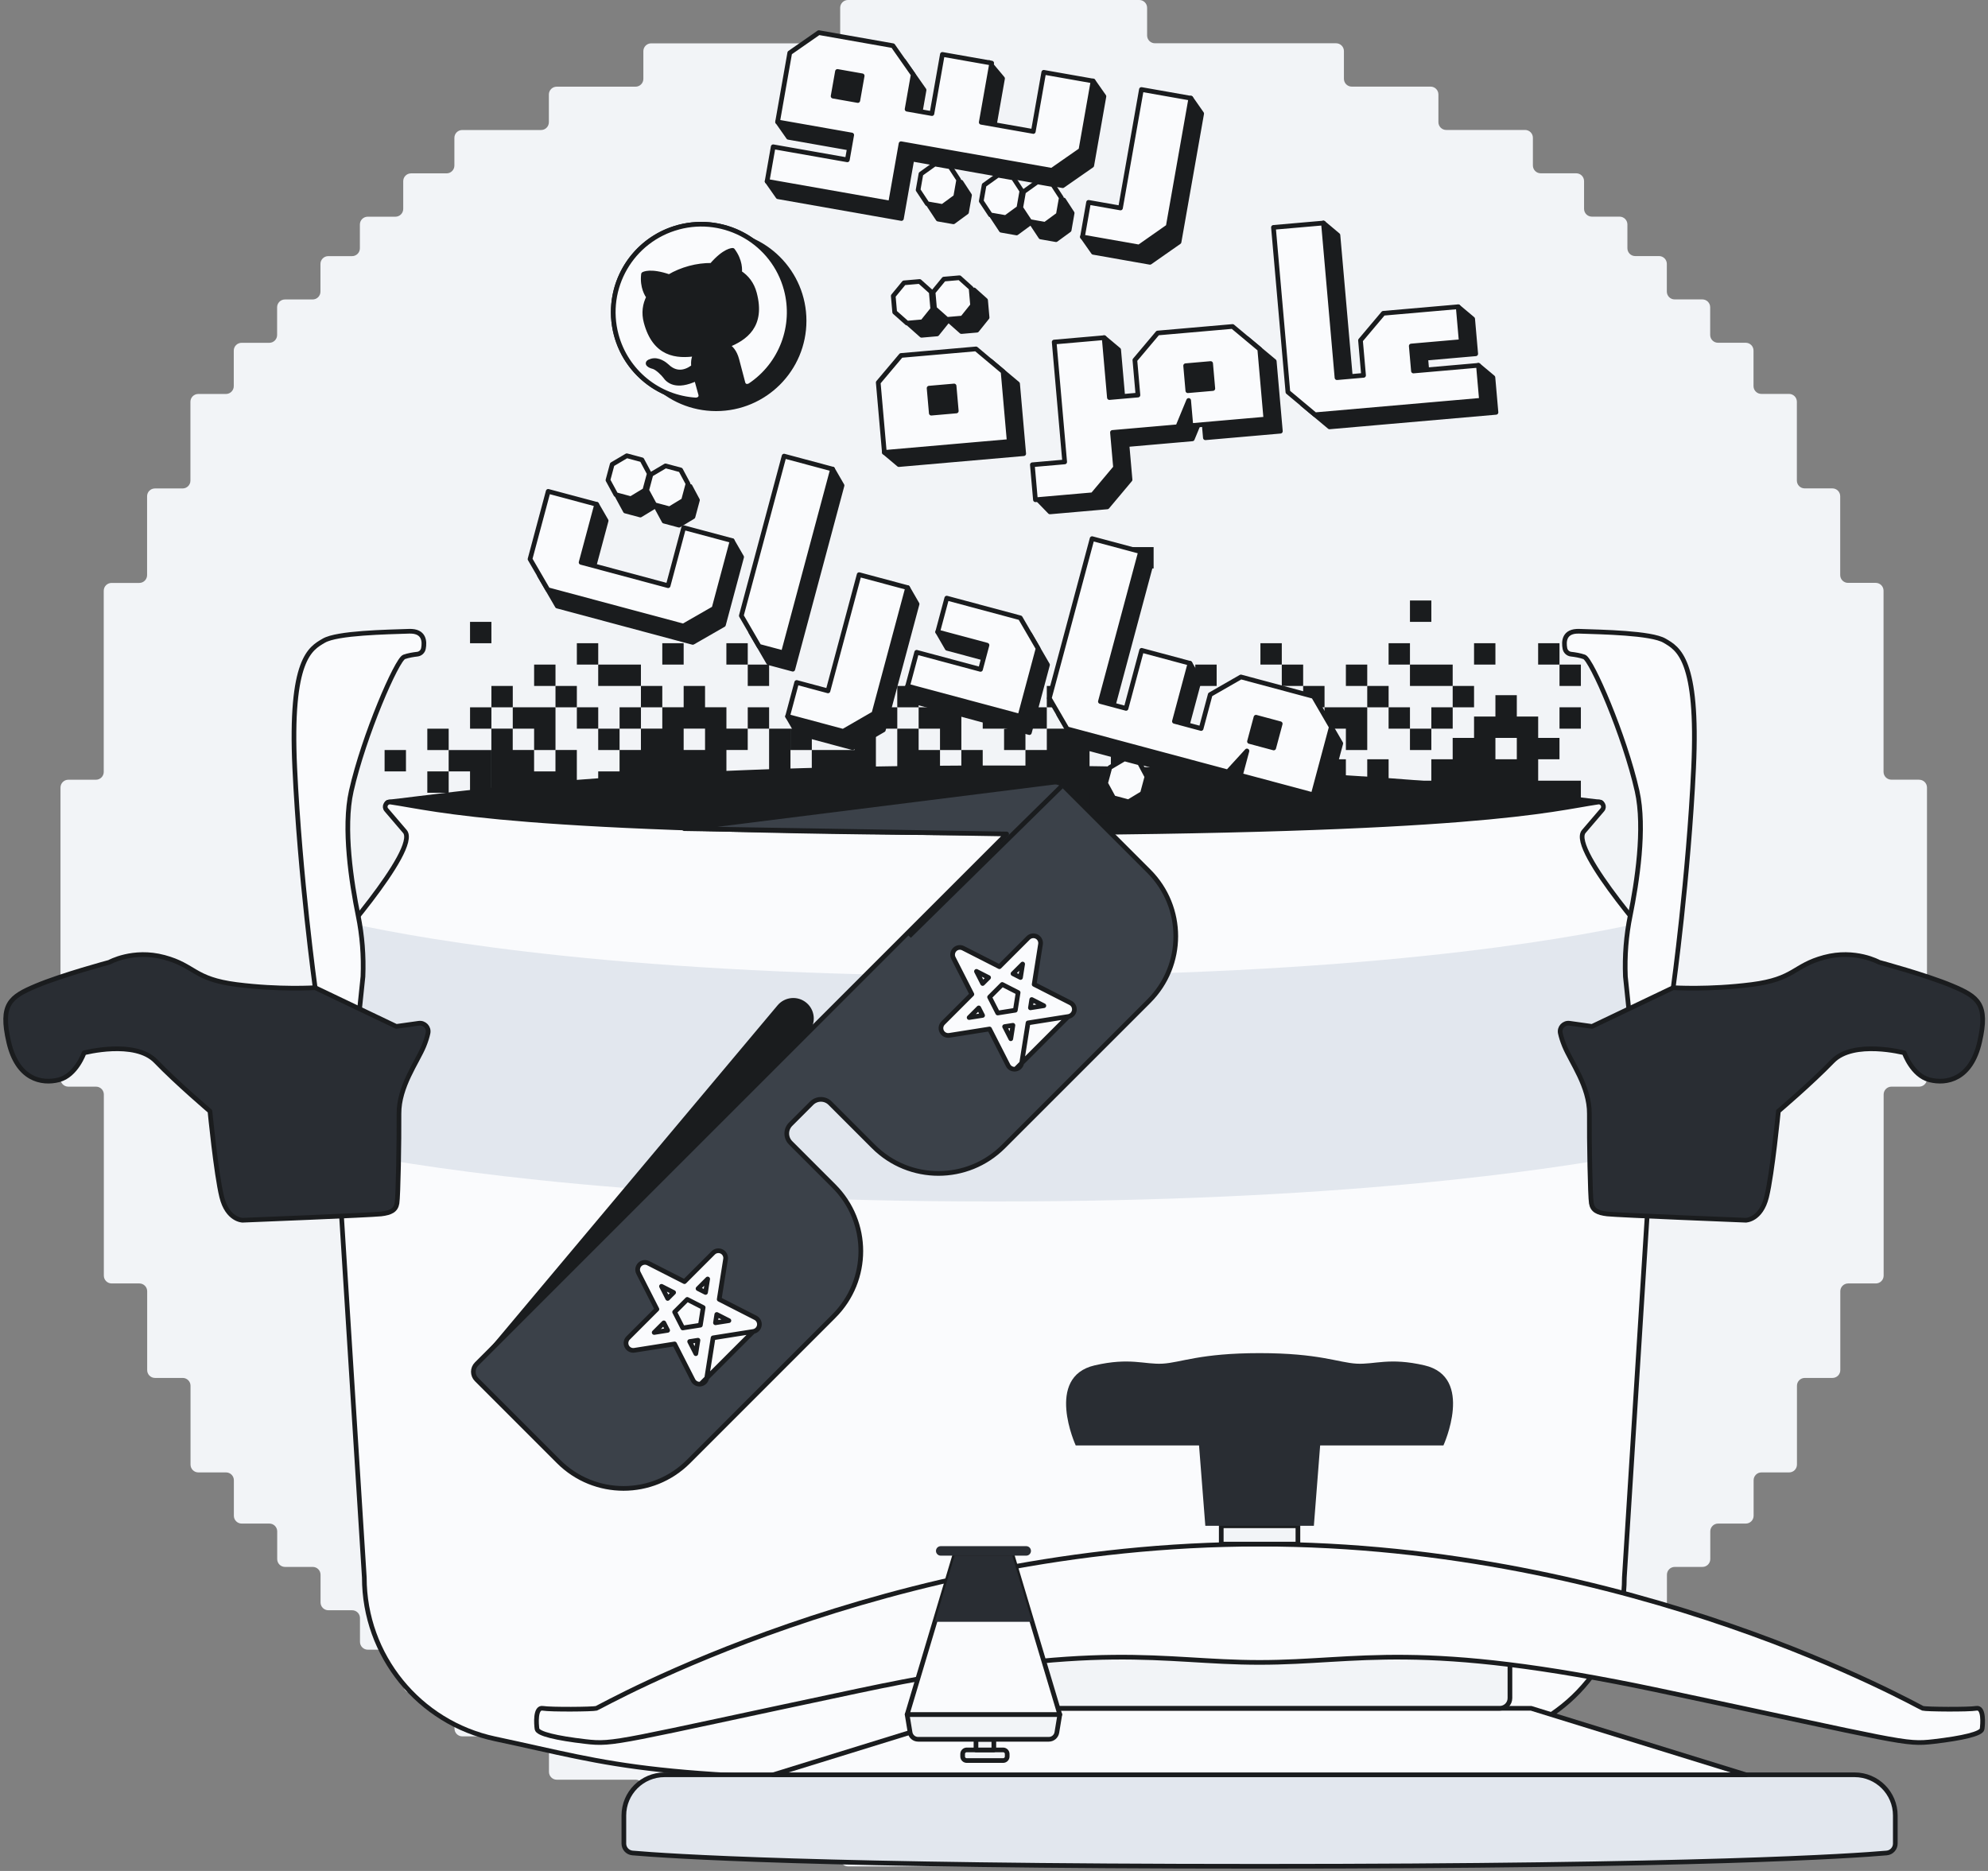 <svg width="425" height="400" viewBox="0 0 425 400" fill="none" xmlns="http://www.w3.org/2000/svg">
<rect x="0" y="0" width="425" height="400" fill="#808080" stroke="none"/>
<g clip-path="url(#clip0_2692_18457)">
<path d="M410.264 166.69H404.341C403.418 166.69 402.669 165.942 402.669 165.018V126.287C402.669 125.364 401.921 124.615 400.998 124.615H395.075C394.152 124.615 393.404 123.867 393.404 122.944V106.088C393.404 105.164 392.655 104.416 391.732 104.416H385.809C384.886 104.416 384.138 103.668 384.138 102.744V85.888C384.138 84.965 383.39 84.216 382.466 84.216H376.544C375.62 84.216 374.872 83.468 374.872 82.545V74.951C374.872 74.027 374.124 73.279 373.2 73.279H367.278C366.354 73.279 365.606 72.531 365.606 71.607V65.685C365.606 64.761 364.858 64.013 363.934 64.013H358.012C357.088 64.013 356.34 63.265 356.34 62.341V56.419C356.34 55.495 355.592 54.747 354.668 54.747H349.582C348.658 54.747 347.91 53.999 347.91 53.075V47.989C347.91 47.065 347.162 46.317 346.238 46.317H340.316C339.392 46.317 338.644 45.569 338.644 44.645V38.723C338.644 37.799 337.896 37.051 336.972 37.051H329.378C328.454 37.051 327.706 36.303 327.706 35.379V29.457C327.706 28.533 326.958 27.785 326.035 27.785H309.179C308.255 27.785 307.507 27.037 307.507 26.113V20.191C307.507 19.267 306.759 18.519 305.835 18.519H288.979C288.056 18.519 287.307 17.771 287.307 16.848V10.925C287.307 10.002 286.559 9.253 285.636 9.253H246.904C245.981 9.253 245.233 8.505 245.233 7.582V1.672C245.233 0.748 244.484 0 243.561 0H181.287C180.363 0 179.615 0.748 179.615 1.672V7.594C179.615 8.518 178.867 9.266 177.943 9.266H139.212C138.288 9.266 137.54 10.014 137.54 10.938V16.86C137.54 17.784 136.792 18.532 135.868 18.532H119.012C118.089 18.532 117.34 19.28 117.34 20.204V26.126C117.34 27.05 116.592 27.798 115.669 27.798H98.813C97.889 27.798 97.141 28.546 97.141 29.47V35.392C97.141 36.316 96.393 37.064 95.469 37.064H87.875C86.951 37.064 86.203 37.812 86.203 38.735V44.658C86.203 45.581 85.455 46.33 84.532 46.33H78.609C77.686 46.33 76.937 47.078 76.937 48.001V53.088C76.937 54.011 76.189 54.76 75.266 54.76H70.179C69.255 54.76 68.507 55.508 68.507 56.431V62.354C68.507 63.277 67.759 64.025 66.836 64.025H60.913C59.99 64.025 59.242 64.774 59.242 65.697V71.62C59.242 72.543 58.493 73.291 57.57 73.291H51.647C50.724 73.291 49.976 74.04 49.976 74.963V82.557C49.976 83.481 49.227 84.229 48.304 84.229H42.382C41.458 84.229 40.71 84.977 40.71 85.901V102.757C40.71 103.68 39.962 104.429 39.038 104.429H33.116C32.192 104.429 31.444 105.177 31.444 106.1V122.956C31.444 123.88 30.696 124.628 29.772 124.628H23.85C22.926 124.628 22.178 125.376 22.178 126.3V165.031C22.178 165.955 21.43 166.703 20.506 166.703H14.605C13.681 166.703 12.933 167.451 12.933 168.375V230.649C12.933 231.572 13.681 232.321 14.605 232.321H20.527C21.451 232.321 22.199 233.069 22.199 233.992V272.724C22.199 273.647 22.947 274.395 23.871 274.395H29.793C30.717 274.395 31.465 275.144 31.465 276.067V292.923C31.465 293.847 32.213 294.595 33.136 294.595H39.059C39.983 294.595 40.731 295.343 40.731 296.267V313.122C40.731 314.046 41.479 314.794 42.402 314.794H48.325C49.248 314.794 49.996 315.542 49.996 316.466V324.06C49.996 324.984 50.745 325.732 51.668 325.732H57.591C58.514 325.732 59.262 326.48 59.262 327.404V333.326C59.262 334.25 60.011 334.998 60.934 334.998H66.856C67.78 334.998 68.528 335.746 68.528 336.67V342.592C68.528 343.516 69.276 344.264 70.2 344.264H75.287C76.21 344.264 76.958 345.012 76.958 345.936V351.022C76.958 351.946 77.707 352.694 78.63 352.694H84.552C85.476 352.694 86.224 353.442 86.224 354.366V360.288C86.224 361.212 86.972 361.96 87.896 361.96H95.49C96.414 361.96 97.162 362.708 97.162 363.632V369.554C97.162 370.478 97.91 371.226 98.834 371.226H115.69C116.613 371.226 117.361 371.974 117.361 372.897V378.82C117.361 379.743 118.109 380.492 119.033 380.492H135.889C136.813 380.492 137.561 381.24 137.561 382.163V388.086C137.561 389.009 138.309 389.757 139.233 389.757H177.964C178.888 389.757 179.636 390.506 179.636 391.429V397.352C179.636 398.275 180.384 399.023 181.307 399.023H243.582C244.505 399.023 245.253 398.275 245.253 397.352V391.429C245.253 390.506 246.002 389.757 246.925 389.757H285.657C286.58 389.757 287.328 389.009 287.328 388.086V382.163C287.328 381.24 288.076 380.492 289 380.492H305.856C306.78 380.492 307.528 379.743 307.528 378.82V372.897C307.528 371.974 308.276 371.226 309.2 371.226H326.055C326.979 371.226 327.727 370.478 327.727 369.554V363.632C327.727 362.708 328.475 361.96 329.399 361.96H336.993C337.917 361.96 338.665 361.212 338.665 360.288V354.366C338.665 353.442 339.413 352.694 340.337 352.694H346.259C347.183 352.694 347.931 351.946 347.931 351.022V345.936C347.931 345.012 348.679 344.264 349.603 344.264H354.689C355.613 344.264 356.361 343.516 356.361 342.592V336.67C356.361 335.746 357.109 334.998 358.033 334.998H363.955C364.879 334.998 365.627 334.25 365.627 333.326V327.404C365.627 326.48 366.375 325.732 367.299 325.732H373.221C374.145 325.732 374.893 324.984 374.893 324.06V316.466C374.893 315.542 375.641 314.794 376.564 314.794H382.487C383.41 314.794 384.159 314.046 384.159 313.122V296.267C384.159 295.343 384.907 294.595 385.83 294.595H391.753C392.676 294.595 393.424 293.847 393.424 292.923V276.067C393.424 275.144 394.173 274.395 395.096 274.395H401.019C401.942 274.395 402.69 273.647 402.69 272.724V233.992C402.69 233.069 403.439 232.321 404.362 232.321H410.284C411.208 232.321 411.956 231.572 411.956 230.649V168.375C411.956 167.451 411.208 166.703 410.284 166.703L410.264 166.69Z" fill="#F2F4F7"/>
<path d="M212.572 164.163C131.626 164.163 95.386 170.173 83.067 171.471C82.527 171.528 82.444 172.282 82.957 172.453C122.13 185.369 173.956 186.825 212.567 186.825C251.179 186.825 303.004 185.369 342.177 172.453C342.695 172.282 342.607 171.528 342.068 171.471C329.752 170.173 293.508 164.163 212.563 164.163H212.572Z" fill="#F2F4F7" stroke="#1A1C1E" stroke-linecap="round" stroke-linejoin="round"/>
<path d="M342.186 172.453C336.789 174.233 331.156 175.79 325.351 177.158C323.83 177.522 322.304 177.868 320.756 178.201C313.312 179.806 305.622 181.117 297.822 182.186C296.297 182.397 294.767 182.594 293.237 182.783C291.781 182.971 290.317 183.147 288.852 183.309C262.359 186.321 235.203 186.821 212.576 186.821C189.949 186.821 162.794 186.325 136.3 183.309C132.012 182.822 127.738 182.265 123.507 181.643C121.972 181.415 120.442 181.182 118.921 180.928C106.308 178.881 94.124 176.127 82.966 172.453C82.453 172.283 82.532 171.528 83.071 171.471C86.684 171.09 92.34 170.305 100.573 169.389C102.02 169.227 103.545 169.06 105.154 168.894C110.376 168.35 116.461 167.776 123.507 167.219C124.993 167.1 126.519 166.986 128.093 166.872C138.229 166.136 150.185 165.456 164.201 164.965C164.394 164.961 164.591 164.952 164.793 164.943C166.297 164.891 167.822 164.843 169.379 164.799C170.882 164.75 172.408 164.707 173.96 164.663C178.362 164.544 182.948 164.448 187.722 164.365C189.23 164.343 190.76 164.316 192.308 164.299C195.294 164.259 198.354 164.224 201.484 164.207C202.992 164.194 204.522 164.185 206.066 164.176C207.583 164.172 209.108 164.172 210.651 164.172C211.287 164.167 211.927 164.167 212.563 164.167C215.027 164.167 217.451 164.172 219.823 164.185C224.576 164.202 229.162 164.251 233.585 164.312C235.137 164.33 236.663 164.351 238.167 164.378C239.719 164.408 241.244 164.435 242.753 164.465C245.896 164.531 248.956 164.606 251.929 164.689C253.481 164.729 255.006 164.777 256.515 164.825C258.005 164.873 259.474 164.917 260.925 164.97C265.818 165.141 270.465 165.338 274.867 165.548C276.428 165.623 277.958 165.702 279.453 165.776C286.147 166.131 292.25 166.526 297.801 166.929C299.374 167.048 300.9 167.162 302.386 167.28C323.501 168.959 335.829 170.823 342.05 171.476C342.594 171.533 342.677 172.291 342.16 172.458L342.186 172.453Z" fill="#1A1C1E"/>
<path d="M255.76 155.785H251.192V164.917H255.76V155.785Z" fill="#1A1C1E"/>
<path d="M173.556 155.785H168.988V160.353H173.556V155.785Z" fill="#1A1C1E"/>
<path d="M219.222 155.785H214.654V160.353H219.222V155.785Z" fill="#1A1C1E"/>
<path d="M182.688 151.216H178.12V155.785H182.688V151.216Z" fill="#1A1C1E"/>
<path d="M191.825 151.216H187.257V155.785H191.825V151.216Z" fill="#1A1C1E"/>
<path d="M200.957 155.785V160.353H205.521V151.216H196.389V155.785H200.957Z" fill="#1A1C1E"/>
<path d="M214.658 151.216H210.09V155.785H214.658V151.216Z" fill="#1A1C1E"/>
<path d="M223.791 151.216H219.222V155.785H223.791V151.216Z" fill="#1A1C1E"/>
<path d="M251.192 151.216H246.624V155.785H251.192V151.216Z" fill="#1A1C1E"/>
<path d="M196.389 146.652H191.821V151.221H196.389V146.652Z" fill="#1A1C1E"/>
<path d="M228.359 146.652H223.79V151.221H228.359V146.652Z" fill="#1A1C1E"/>
<path d="M251.192 169.485V164.917H242.055V160.348H246.623V155.784H242.055V151.216H237.487V146.648H232.927V151.216H228.359V155.784H223.791V160.348H219.222V164.917H214.654V169.485H210.086V160.348H205.517V164.917H200.958V160.348H196.389V155.784H191.821V164.912H187.253V155.784H182.684V160.348H173.548V164.917H168.988V183.186H255.756V169.485H251.187H251.192ZM182.689 169.485H178.12V164.917H182.689V169.485ZM237.487 174.053H232.927V169.485H237.487V174.053ZM237.487 164.917H232.927V155.789H237.487V164.917Z" fill="#1A1C1E"/>
<path d="M187.257 137.516H182.689V146.648H187.257V137.516Z" fill="#1A1C1E"/>
<path d="M205.526 142.084H200.957V146.652H205.526V142.084Z" fill="#1A1C1E"/>
<path d="M278.593 142.084H274.025V146.652H278.593V142.084Z" fill="#1A1C1E"/>
<path d="M191.861 137.516H187.292V142.084H191.861V137.516Z" fill="#1A1C1E"/>
<path d="M237.487 126.099H232.918V130.667H237.487V126.099Z" fill="#1A1C1E"/>
<path d="M274.025 137.516H269.457V142.084H274.025V137.516Z" fill="#1A1C1E"/>
<path d="M246.624 116.967H242.055V121.535H246.624V116.967Z" fill="#1A1C1E"/>
<path d="M168.988 155.785H164.42V164.917H168.988V155.785Z" fill="#1A1C1E"/>
<path d="M86.788 160.353H82.22V164.921H86.788V160.353Z" fill="#1A1C1E"/>
<path d="M95.921 164.921H91.353V169.49H95.921V164.921Z" fill="#1A1C1E"/>
<path d="M132.454 155.785H127.886V160.353H132.454V155.785Z" fill="#1A1C1E"/>
<path d="M95.921 155.789H91.353V160.357H95.921V155.789Z" fill="#1A1C1E"/>
<path d="M105.053 151.221H100.489V155.789H105.053V151.221Z" fill="#1A1C1E"/>
<path d="M114.185 155.785V160.353H118.754V151.216H109.621V155.785H114.185Z" fill="#1A1C1E"/>
<path d="M100.485 164.921V169.49H105.049V160.357H95.916V164.921H100.485Z" fill="#1A1C1E"/>
<path d="M127.891 151.216H123.322V155.785H127.891V151.216Z" fill="#1A1C1E"/>
<path d="M137.023 151.216H132.455V155.785H137.023V151.216Z" fill="#1A1C1E"/>
<path d="M164.424 151.216H159.856V155.785H164.424V151.216Z" fill="#1A1C1E"/>
<path d="M109.622 146.652H105.053V151.221H109.622V146.652Z" fill="#1A1C1E"/>
<path d="M123.322 146.652H118.754V151.221H123.322V146.652Z" fill="#1A1C1E"/>
<path d="M141.587 146.652H137.019V151.221H141.587V146.652Z" fill="#1A1C1E"/>
<path d="M164.424 169.49V164.921H155.296V160.349H159.851V155.78H155.296V151.212H150.728V146.648H146.155V151.212H141.587V155.78H137.018V160.349H132.45V164.921H127.886V169.49H132.45V174.058H127.886V169.49H123.318V160.349H118.749V164.921H114.181V160.349H109.613V155.78H105.044V169.49H100.48V169.328C92.282 170.244 86.648 171.024 83.053 171.401C82.518 171.458 82.435 172.212 82.948 172.379C94.058 176.04 106.189 178.775 118.745 180.814V178.613H123.313V183.186H168.983V169.49H164.415H164.424ZM146.155 155.78H150.728V160.349H146.155V155.78ZM150.728 178.613H146.155V174.058H150.728V178.613Z" fill="#1A1C1E"/>
<path d="M118.754 142.084H114.186V146.652H118.754V142.084Z" fill="#1A1C1E"/>
<path d="M137.018 142.084H127.886V146.652H137.018V142.084Z" fill="#1A1C1E"/>
<path d="M164.424 142.084H159.856V146.652H164.424V142.084Z" fill="#1A1C1E"/>
<path d="M146.155 137.516H141.587V142.084H146.155V137.516Z" fill="#1A1C1E"/>
<path d="M159.856 137.516H155.288V142.084H159.856V137.516Z" fill="#1A1C1E"/>
<path d="M127.891 137.516H123.322V142.084H127.891V137.516Z" fill="#1A1C1E"/>
<path d="M105.053 132.952H100.485V137.52H105.053V132.952Z" fill="#1A1C1E"/>
<path d="M155.287 128.383H150.719V132.952H155.287V128.383Z" fill="#1A1C1E"/>
<path d="M260.329 155.785H255.76V160.353H260.329V155.785Z" fill="#1A1C1E"/>
<path d="M305.995 155.785H301.426V160.353H305.995V155.785Z" fill="#1A1C1E"/>
<path d="M278.593 151.216H274.025V155.785H278.593V151.216Z" fill="#1A1C1E"/>
<path d="M287.726 155.785V160.353H292.294V151.216H283.157V155.785H287.726Z" fill="#1A1C1E"/>
<path d="M301.426 151.216H296.858V155.785H301.426V151.216Z" fill="#1A1C1E"/>
<path d="M310.563 151.216H305.995V155.785H310.563V151.216Z" fill="#1A1C1E"/>
<path d="M337.964 151.216H333.396V155.785H337.964V151.216Z" fill="#1A1C1E"/>
<path d="M283.162 146.652H278.593V151.221H283.162V146.652Z" fill="#1A1C1E"/>
<path d="M296.862 146.652H292.294V151.221H296.862V146.652Z" fill="#1A1C1E"/>
<path d="M315.127 146.652H310.559V151.221H315.127V146.652Z" fill="#1A1C1E"/>
<path d="M337.964 171.471V166.903H328.836V162.33H333.391V157.762H328.836V153.194H324.268V148.63H319.695V153.194H315.127V157.762H310.558V162.33H305.99V166.903H301.43V171.471H305.99V176.04H301.43V171.471H296.862V162.33H292.294V166.903H287.725V162.33H283.157V157.762H278.593V171.471H274.025V157.762H269.456V162.33H260.32V166.903H255.747V185.168H292.289V180.595H296.858V185.168H307.077C326.21 182.349 339.13 177.21 342.55 173.133L342.528 171.471H337.96H337.964ZM319.695 157.762H324.268V162.33H319.695V157.762ZM324.268 180.595H319.695V176.04H324.268V180.595Z" fill="#1A1C1E"/>
<path d="M292.294 142.084H287.726V146.652H292.294V142.084Z" fill="#1A1C1E"/>
<path d="M310.559 142.084H301.426V146.652H310.559V142.084Z" fill="#1A1C1E"/>
<path d="M337.964 142.084H333.396V146.652H337.964V142.084Z" fill="#1A1C1E"/>
<path d="M260.101 142.084H255.532V146.652H260.101V142.084Z" fill="#1A1C1E"/>
<path d="M319.695 137.516H315.127V142.084H319.695V137.516Z" fill="#1A1C1E"/>
<path d="M333.396 137.516H328.828V142.084H333.396V137.516Z" fill="#1A1C1E"/>
<path d="M301.426 137.516H296.858V142.084H301.426V137.516Z" fill="#1A1C1E"/>
<path d="M305.995 128.383H301.426V132.952H305.995V128.383Z" fill="#1A1C1E"/>
<path d="M338.591 177.763L342.55 173.133C343.155 172.427 342.559 171.344 341.638 171.48C331.488 172.975 315.947 177.811 212.571 178.096C109.196 177.811 93.654 172.975 83.505 171.48C82.584 171.344 81.988 172.423 82.593 173.133L86.552 177.763C89.823 181.586 69.493 204.226 69.493 204.226L77.885 337.273C77.885 353.937 89.555 368.304 105.851 371.763C132.634 377.445 137.492 380.681 212.571 380.681C287.651 380.681 292.509 377.45 319.292 371.763C335.592 368.304 347.258 353.937 347.258 337.273L355.65 204.226C355.65 204.226 335.32 181.586 338.591 177.763Z" fill="#FAFBFD" stroke="#1A1C1E" stroke-linecap="round" stroke-linejoin="round"/>
<path d="M60.888 218.729C60.888 218.729 105.676 232.758 212.572 232.758C319.467 232.758 364.256 218.729 364.256 218.729" fill="#FAFBFD"/>
<path d="M355.65 204.226L353.011 246.069C330.011 250.549 284.744 256.871 212.572 256.871C140.399 256.871 95.132 250.545 72.133 246.069L69.493 204.226C69.493 204.226 72.076 201.345 75.259 197.47C91.406 201.025 135.068 208.645 212.572 208.645C290.076 208.645 333.738 201.025 349.885 197.47C353.068 201.345 355.65 204.226 355.65 204.226Z" fill="#E2E7EE"/>
<path d="M89.213 139.857C89.871 139.782 90.401 139.291 90.524 138.638C90.8 137.178 90.739 134.841 87.438 134.96C82.655 135.126 72.08 135.297 69.226 136.972C66.372 138.651 61.926 140.835 63.013 164.163C64.105 187.496 67.376 211.162 67.376 211.162C67.376 211.162 64.228 246.371 72.957 253.311L77.595 208.772C77.775 204.397 77.438 200.013 76.561 195.725C75.136 188.754 73.312 177.026 75.096 169.117C77.784 157.223 84.834 140.997 86.399 140.44C87.297 140.12 88.42 139.945 89.209 139.857H89.213Z" fill="#FAFBFD" stroke="#1A1C1E" stroke-linecap="round" stroke-linejoin="round"/>
<path d="M89.525 218.768C90.739 218.597 91.761 219.68 91.502 220.877C91.344 221.618 91.072 222.534 90.625 223.626C89.196 227.107 85.254 232.311 85.294 238.102C85.338 243.894 85.127 255.718 84.873 257.231C84.623 258.743 83.571 259.287 81.475 259.537C79.375 259.787 51.851 260.878 51.851 260.878C51.851 260.878 48.62 260.834 47.401 255.885C46.182 250.935 44.885 237.572 44.885 237.572C44.885 237.572 37.778 231.531 33.302 226.883C28.825 222.24 17.97 225.094 17.97 225.094C17.97 225.094 16.291 229.908 12.6 230.855C8.908 231.807 3.704 230.798 1.858 222.745C0.012 214.686 2.139 213.121 7.733 210.771C13.327 208.421 23.345 205.734 23.345 205.734C23.345 205.734 28.435 202.88 35.095 204.673C41.754 206.462 41.36 209.316 50.593 210.491C59.826 211.666 67.38 211.162 67.38 211.162L84.724 219.443L89.529 218.768H89.525Z" fill="#292D33" stroke="#1A1C1E" stroke-linejoin="round"/>
<path d="M335.864 139.857C335.206 139.782 334.676 139.291 334.553 138.638C334.277 137.178 334.338 134.841 337.639 134.96C342.423 135.126 352.997 135.297 355.851 136.972C358.705 138.651 363.151 140.835 362.064 164.163C360.972 187.496 357.702 211.162 357.702 211.162C357.702 211.162 360.849 246.371 352.12 253.311L347.482 208.772C347.302 204.397 347.64 200.013 348.517 195.725C349.941 188.754 351.765 177.026 349.981 169.117C347.293 157.223 340.244 140.997 338.678 140.44C337.78 140.12 336.657 139.945 335.868 139.857H335.864Z" fill="#FAFBFD" stroke="#1A1C1E" stroke-linecap="round" stroke-linejoin="round"/>
<path d="M335.548 218.768C334.334 218.597 333.312 219.68 333.571 220.877C333.729 221.618 334.001 222.534 334.448 223.626C335.877 227.107 339.819 232.311 339.779 238.102C339.735 243.894 339.946 255.718 340.2 257.231C340.45 258.743 341.502 259.287 343.598 259.537C345.698 259.787 373.222 260.878 373.222 260.878C373.222 260.878 376.453 260.834 377.672 255.885C378.891 250.935 380.188 237.572 380.188 237.572C380.188 237.572 387.295 231.531 391.771 226.883C396.248 222.24 407.103 225.094 407.103 225.094C407.103 225.094 408.782 229.908 412.474 230.855C416.165 231.807 421.369 230.798 423.215 222.745C425.061 214.686 422.934 213.121 417.34 210.771C411.746 208.421 401.728 205.734 401.728 205.734C401.728 205.734 396.638 202.88 389.978 204.673C383.319 206.462 383.713 209.316 374.48 210.491C365.247 211.666 357.693 211.162 357.693 211.162L340.349 219.443L335.544 218.768H335.548Z" fill="#292D33" stroke="#1A1C1E" stroke-linejoin="round"/>
<path d="M396.48 379.44H142.073C137.268 379.44 133.371 383.338 133.371 388.143V394.149C133.371 395.193 134.164 396.065 135.208 396.157C142.648 396.806 174.81 399.003 269.277 399.003C363.743 399.003 395.91 396.806 403.345 396.157C404.384 396.065 405.182 395.197 405.182 394.149V388.143C405.182 383.338 401.285 379.44 396.48 379.44Z" fill="#E2E7EE" stroke="#1A1C1E" stroke-linecap="round" stroke-linejoin="round"/>
<path d="M327.328 365.227H211.23L165.283 379.44H373.274L327.328 365.227Z" fill="#FAFBFD" stroke="#1A1C1E" stroke-linecap="round" stroke-linejoin="round"/>
<path d="M320.625 354.104H217.934C216.733 354.104 215.759 355.078 215.759 356.279V363.048C215.759 364.249 216.733 365.222 217.934 365.222H320.625C321.826 365.222 322.799 364.249 322.799 363.048V356.279C322.799 355.078 321.826 354.104 320.625 354.104Z" fill="#F2F4F7" stroke="#1A1C1E" stroke-linecap="round" stroke-linejoin="round"/>
<path d="M422.517 365.227C420.851 365.516 411.855 365.446 411.057 365.227C410.259 365.008 349.389 330.127 269.277 330.127C189.164 330.127 128.294 365.012 127.496 365.227C126.698 365.446 117.706 365.516 116.036 365.227C114.37 364.937 114.659 368.633 114.804 369.65C114.948 370.668 118.938 371.61 125.172 372.334C131.411 373.057 131.626 372.478 183.649 361.456C235.672 350.434 247.79 355.415 269.272 355.415C290.755 355.415 302.873 350.434 354.896 361.456C406.918 372.478 407.138 373.061 413.372 372.334C419.611 371.61 423.596 370.668 423.741 369.65C423.885 368.633 424.175 364.937 422.509 365.227H422.517Z" fill="#FAFBFD" stroke="#1A1C1E" stroke-linecap="round" stroke-linejoin="round"/>
<path d="M277.471 326.208H261.083V330.123H277.471V326.208Z" fill="#F2F4F7" stroke="#1A1C1E" stroke-linecap="round" stroke-linejoin="round"/>
<path d="M256.225 307.645L257.676 326.207H280.882L282.333 307.645H256.225Z" fill="#292D33"/>
<path d="M304.526 291.905C296.985 290.165 293.903 291.761 290.001 291.542C286.103 291.322 282.043 289.292 269.277 289.292C256.51 289.292 252.45 291.322 248.553 291.542C244.655 291.761 241.573 290.165 234.028 291.905C223.282 294.387 229.968 309.021 229.968 309.021H308.581C308.581 309.021 315.267 294.387 304.521 291.905H304.526Z" fill="#292D33"/>
<path d="M214.453 374.122H206.666C206.187 374.122 205.798 374.511 205.798 374.99V375.525C205.798 376.005 206.187 376.393 206.666 376.393H214.453C214.932 376.393 215.321 376.005 215.321 375.525V374.99C215.321 374.511 214.932 374.122 214.453 374.122Z" fill="#F2F4F7" stroke="#1A1C1E" stroke-linecap="round" stroke-linejoin="round"/>
<path d="M212.466 371.851H208.647V374.122H212.466V371.851Z" fill="#F2F4F7" stroke="#1A1C1E" stroke-linecap="round" stroke-linejoin="round"/>
<path d="M193.93 366.555L194.561 370.391C194.702 371.233 195.425 371.851 196.28 371.851H224.22C225.071 371.851 225.799 371.233 225.939 370.391L226.57 366.555H193.934H193.93Z" fill="#F2F4F7" stroke="#1A1C1E" stroke-linecap="round" stroke-linejoin="round"/>
<path d="M216.408 332.591H204.079L193.93 366.555H226.562L216.408 332.591Z" fill="#FAFBFD" stroke="#1A1C1E" stroke-linecap="round" stroke-linejoin="round"/>
<path d="M219.385 330.561H201.111C200.55 330.561 200.094 331.015 200.094 331.576C200.094 332.136 200.55 332.591 201.111 332.591H219.385C219.946 332.591 220.402 332.136 220.402 331.576C220.402 331.015 219.946 330.561 219.385 330.561Z" fill="#292D33"/>
<path d="M216.408 332.591H204.079L199.853 346.734H220.639L216.408 332.591Z" fill="#292D33"/>
<path d="M208.846 70.598L211.024 67.886L210.702 64.208L208.223 61.981L204.887 62.272L202.585 65.075L202.889 68.543L205.537 70.887L208.846 70.598Z" fill="#1A1C1E" stroke="#1A1C1E" stroke-linecap="round" stroke-linejoin="round"/>
<path d="M200.326 71.396L202.504 68.684L202.181 65.006L199.702 62.779L196.366 63.07L194.064 65.873L194.368 69.341L197.016 71.685L200.326 71.396Z" fill="#1A1C1E" stroke="#1A1C1E" stroke-linecap="round" stroke-linejoin="round"/>
<path d="M195.726 78.597L189.06 96.722L192.162 99.326L218.852 96.995L217.542 82.054L211.757 77.198L195.726 78.597Z" fill="#1A1C1E" stroke="#1A1C1E" stroke-linecap="round" stroke-linejoin="round"/>
<path d="M257.692 93.591L273.723 92.191L272.413 77.25L266.601 72.395L250.596 73.793L245.718 79.581L246.374 87.064L240.273 87.597L239.151 74.792L236.049 72.188L230.712 101.356L221.891 106.793L224.46 109.443L236.709 108.374L241.585 102.56L240.927 95.05L254.896 93.83L257.216 88.213L257.687 93.587L257.692 93.591Z" fill="#1A1C1E" stroke="#1A1C1E" stroke-linecap="round" stroke-linejoin="round"/>
<path d="M319.816 88.16L319.162 80.704L316.061 78.104L305.268 81.917L304.799 76.574L315.484 75.641L314.831 68.184L311.733 65.581L293.953 75.364L294.609 82.847L288.928 83.343L286.029 50.284L282.928 47.68L278.43 86.417L284.237 91.267L319.816 88.16Z" fill="#1A1C1E" stroke="#1A1C1E" stroke-linecap="round" stroke-linejoin="round"/>
<path d="M205.745 67.996L207.923 65.283L207.601 61.609L205.122 59.379L201.786 59.67L199.484 62.472L199.788 65.941L202.435 68.284L205.745 67.996Z" fill="#FAFBFD" stroke="#1A1C1E" stroke-linecap="round" stroke-linejoin="round"/>
<path d="M197.224 68.794L199.406 66.081L199.084 62.403L196.601 60.177L193.265 60.468L190.963 63.27L191.267 66.739L193.914 69.083L197.224 68.794Z" fill="#FAFBFD" stroke="#1A1C1E" stroke-linecap="round" stroke-linejoin="round"/>
<path d="M192.629 75.994L187.751 81.782L189.061 96.723L215.751 94.392L214.441 79.452L208.656 74.595L192.625 75.995L192.629 75.994ZM204.438 87.866L199.093 88.332L198.624 82.985L203.969 82.519L204.438 87.866Z" fill="#FAFBFD" stroke="#1A1C1E" stroke-linecap="round" stroke-linejoin="round"/>
<path d="M254.59 90.992L270.621 89.592L269.312 74.651L263.5 69.797L247.495 71.194L242.617 76.982L243.273 84.466L237.172 84.998L236.049 72.193L225.364 73.126L227.611 98.758L220.702 99.361L221.358 106.845L233.607 105.775L238.484 99.961L237.825 92.451L251.795 91.232L254.115 85.614L254.586 90.988L254.59 90.992ZM253.468 78.187L258.813 77.72L259.282 83.068L253.937 83.534L253.468 78.187Z" fill="#FAFBFD" stroke="#1A1C1E" stroke-linecap="round" stroke-linejoin="round"/>
<path d="M316.715 85.562L316.061 78.105L302.171 79.318L301.702 73.971L312.387 73.038L311.733 65.581L295.73 66.979L290.851 72.766L291.507 80.249L285.826 80.745L282.928 47.681L272.242 48.614L275.328 83.814L281.14 88.668L316.715 85.562Z" fill="#FAFBFD" stroke="#1A1C1E" stroke-linecap="round" stroke-linejoin="round"/>
<path d="M145.173 112.282L148.15 110.48L149.105 106.916L147.536 103.974L144.3 103.106L141.179 104.952L140.276 108.314L141.964 111.423L145.173 112.282Z" fill="#1A1C1E" stroke="#1A1C1E" stroke-linecap="round" stroke-linejoin="round"/>
<path d="M136.019 100.945L132.897 102.79L131.998 106.153L133.686 109.257L136.895 110.116L139.868 108.314L140.824 104.75L139.254 101.813L136.019 100.945Z" fill="#1A1C1E" stroke="#1A1C1E" stroke-linecap="round" stroke-linejoin="round"/>
<path d="M144.857 128.723L126.255 123.738L129.582 111.326L127.557 107.823L115.338 123.037L119.135 129.578L148.101 137.342L154.664 133.572L158.549 119.091L156.523 115.583L144.857 128.723Z" fill="#1A1C1E" stroke="#1A1C1E" stroke-linecap="round" stroke-linejoin="round"/>
<path d="M160.505 135.137L164.306 141.682L169.488 143.072L180.014 103.79L177.989 100.287L160.505 135.137Z" fill="#1A1C1E" stroke="#1A1C1E" stroke-linecap="round" stroke-linejoin="round"/>
<path d="M179.036 151.209L168.37 153.165L170.395 156.668L182.276 159.855L188.844 156.058L196.056 129.139L194.035 125.636L179.036 151.209Z" fill="#1A1C1E" stroke="#1A1C1E" stroke-linecap="round" stroke-linejoin="round"/>
<path d="M200.462 135.106L202.487 138.609L213.027 141.437L211.637 146.619L194.03 146.685L196.051 150.188L220.064 156.624L223.944 142.139L220.147 135.593L200.462 135.106Z" fill="#1A1C1E" stroke="#1A1C1E" stroke-linecap="round" stroke-linejoin="round"/>
<path d="M242.406 165.752L239.284 167.598L238.385 170.96L240.073 174.064L243.282 174.928L246.255 173.122L247.211 169.557L245.641 166.62L242.406 165.752Z" fill="#1A1C1E" stroke="#1A1C1E" stroke-linecap="round" stroke-linejoin="round"/>
<path d="M267.312 148.232L260.749 151.998L258.807 159.254L253.094 157.724L256.422 145.313L254.396 141.81L242.756 154.953L237.272 153.485L245.86 121.436L243.835 117.933L226.351 152.783L230.152 159.329L264.502 168.531L268.601 164.051L267.207 169.259L282.753 173.424L286.633 158.939L282.832 152.393L267.312 148.232Z" fill="#1A1C1E" stroke="#1A1C1E" stroke-linecap="round" stroke-linejoin="round"/>
<path d="M143.152 108.779L146.124 106.973L147.08 103.408L145.51 100.471L142.275 99.603L139.153 101.449L138.255 104.811L139.938 107.915L143.152 108.779Z" fill="#FAFBFD" stroke="#1A1C1E" stroke-linecap="round" stroke-linejoin="round"/>
<path d="M133.998 97.437L130.876 99.283L129.973 102.646L131.661 105.754L134.87 106.613L137.847 104.811L138.803 101.247L137.233 98.305L133.998 97.437Z" fill="#FAFBFD" stroke="#1A1C1E" stroke-linecap="round" stroke-linejoin="round"/>
<path d="M142.836 125.22L124.23 120.235L127.557 107.823L117.193 105.048L113.313 119.529L117.114 126.075L146.08 133.835L152.644 130.069L156.524 115.583L146.159 112.808L142.836 125.22Z" fill="#FAFBFD" stroke="#1A1C1E" stroke-linecap="round" stroke-linejoin="round"/>
<path d="M158.483 131.634L162.28 138.18L167.462 139.565L177.989 100.287L167.624 97.512L158.483 131.634Z" fill="#FAFBFD" stroke="#1A1C1E" stroke-linecap="round" stroke-linejoin="round"/>
<path d="M177.011 147.706L170.316 145.909L168.37 153.165L180.251 156.348L186.823 152.555L194.035 125.636L183.67 122.857L177.011 147.706Z" fill="#FAFBFD" stroke="#1A1C1E" stroke-linecap="round" stroke-linejoin="round"/>
<path d="M202.4 127.876L200.462 135.106L211.002 137.929L209.616 143.112L195.968 139.455L194.03 146.685L218.043 153.116L221.923 138.635L218.121 132.09L202.4 127.876Z" fill="#FAFBFD" stroke="#1A1C1E" stroke-linecap="round" stroke-linejoin="round"/>
<path d="M240.385 162.249L237.263 164.094L236.36 167.453L238.048 170.561L241.257 171.42L244.234 169.618L245.19 166.054L243.62 163.112L240.385 162.249Z" fill="#FAFBFD" stroke="#1A1C1E" stroke-linecap="round" stroke-linejoin="round"/>
<path d="M265.287 144.729L258.724 148.496L256.781 155.751L251.069 154.221L254.396 141.81L244.058 139.039L240.731 151.45L235.246 149.982L243.835 117.933L233.471 115.158L224.325 149.28L228.126 155.826L262.476 165.028L266.576 160.548L265.182 165.756L280.728 169.921L284.608 155.436L280.807 148.89L265.287 144.729ZM272.301 159.912L267.119 158.522L268.509 153.34L273.691 154.73L272.301 159.912Z" fill="#FAFBFD" stroke="#1A1C1E" stroke-linecap="round" stroke-linejoin="round"/>
<path d="M202.149 38.365L199.2 40.476L198.598 43.9L200.546 46.849L203.822 47.425L206.626 45.371L207.268 41.737L205.448 38.943L202.149 38.365Z" fill="#1A1C1E" stroke="#1A1C1E" stroke-linecap="round" stroke-linejoin="round"/>
<path d="M215.652 40.744L212.704 42.855L212.101 46.283L214.049 49.228L217.326 49.809L220.129 47.75L220.771 44.116L218.951 41.327L215.652 40.744Z" fill="#1A1C1E" stroke="#1A1C1E" stroke-linecap="round" stroke-linejoin="round"/>
<path d="M224.092 42.18L221.138 44.291L220.536 47.715L222.488 50.664L225.76 51.24L228.569 49.186L229.206 45.552L227.39 42.758L224.092 42.18Z" fill="#1A1C1E" stroke="#1A1C1E" stroke-linecap="round" stroke-linejoin="round"/>
<path d="M223.228 31.398L212.093 29.437L214.327 16.782L211.476 13.374L201.558 27.577L196.248 26.642L197.55 19.245L193.22 13.062L177.37 10.268L166.234 26.047L168.557 29.36L184.407 32.154L183.472 37.464L163.996 38.75L166.319 42.063L192.71 46.716L194.952 34.013L227.189 39.699L233.399 35.376L236.001 20.607L233.678 17.294L223.228 31.402L223.228 31.398Z" fill="#1A1C1E" stroke="#1A1C1E" stroke-linecap="round" stroke-linejoin="round"/>
<path d="M254.579 20.971L241.867 47.758L231.411 50.636L233.734 53.949L245.843 56.085L252.06 51.734L256.898 24.289L254.579 20.971Z" fill="#1A1C1E" stroke="#1A1C1E" stroke-linecap="round" stroke-linejoin="round"/>
<path d="M199.832 35.072L196.883 37.183L196.277 40.611L198.229 43.561L201.501 44.137L204.309 42.078L204.951 38.444L203.131 35.655L199.832 35.072Z" fill="#FAFBFD" stroke="#1A1C1E" stroke-linecap="round" stroke-linejoin="round"/>
<path d="M213.336 37.455L210.387 39.566L209.78 42.99L211.733 45.94L215.005 46.516L217.813 44.462L218.455 40.828L216.635 38.034L213.336 37.455Z" fill="#FAFBFD" stroke="#1A1C1E" stroke-linecap="round" stroke-linejoin="round"/>
<path d="M221.77 38.887L218.822 40.998L218.215 44.426L220.167 47.376L223.439 47.952L226.247 45.893L226.889 42.264L225.069 39.47L221.77 38.887Z" fill="#FAFBFD" stroke="#1A1C1E" stroke-linecap="round" stroke-linejoin="round"/>
<path d="M220.906 28.106L209.772 26.144L212.005 13.49L201.465 11.631L199.232 24.285L193.921 23.35L195.224 15.953L190.894 9.77L175.044 6.975L168.834 11.299L166.231 26.068L182.081 28.862L181.146 34.172L165.296 31.378L163.993 38.775L190.384 43.429L192.626 30.725L224.863 36.412L231.073 32.088L233.676 17.32L223.136 15.46L220.902 28.115L220.906 28.106ZM183.386 21.49L178.102 20.558L179.035 15.274L184.319 16.207L183.386 21.49Z" fill="#FAFBFD" stroke="#1A1C1E" stroke-linecap="round" stroke-linejoin="round"/>
<path d="M244.014 19.135L239.545 44.466L232.715 43.263L231.413 50.661L243.526 52.796L249.738 48.441L254.581 20.996L244.014 19.135Z" fill="#FAFBFD" stroke="#1A1C1E" stroke-linecap="round" stroke-linejoin="round"/>
<path d="M153.098 87.39C163.483 87.39 171.901 78.971 171.901 68.586C171.901 58.201 163.483 49.782 153.098 49.782C142.712 49.782 134.294 58.201 134.294 68.586C134.294 78.971 142.712 87.39 153.098 87.39Z" fill="#1A1C1E" stroke="#1A1C1E" stroke-linecap="round" stroke-linejoin="round"/>
<path d="M149.91 85.548C160.295 85.548 168.714 77.13 168.714 66.745C168.714 56.359 160.295 47.941 149.91 47.941C139.525 47.941 131.106 56.359 131.106 66.745C131.106 77.13 139.525 85.548 149.91 85.548Z" fill="#1A1C1E" stroke="#1A1C1E" stroke-linecap="round" stroke-linejoin="round"/>
<path d="M145.044 48.576C155.079 45.889 165.387 51.838 168.074 61.874C170.161 69.677 167.044 77.946 160.318 82.422C159.459 82.848 158.968 82.37 158.837 81.896C158.674 81.282 158.17 79.323 157.521 76.894C157.065 75.193 156.206 74.255 155.395 73.865C159.314 72.326 163.146 69.647 161.279 62.676C160.744 60.677 159.608 59.256 158.109 58.292C158.17 57.788 158.306 55.758 156.636 53.526C156.636 53.526 154.983 53.434 152.142 56.727C150.581 56.709 148.981 56.915 147.438 57.332C145.894 57.748 144.404 58.362 143.062 59.16C138.963 57.752 137.569 58.638 137.569 58.638C137.24 61.405 138.375 63.093 138.678 63.5C137.863 65.083 137.595 66.907 138.126 68.88C139.989 75.829 144.632 76.263 148.792 75.631C148.393 76.223 148.126 77.148 148.284 78.371C147.367 79.13 144.965 80.599 142.593 78.293C142.106 77.841 140.725 76.771 139.301 77.179C137.784 77.609 138.919 78.205 139.647 78.376C140.533 78.599 141.852 79.976 142.194 80.441C142.83 81.366 144.535 83.001 148.871 80.941C149.279 82.462 149.687 83.887 149.801 84.316C149.928 84.794 149.735 85.43 148.784 85.513C140.703 85.031 133.838 79.428 131.747 71.611C129.059 61.575 135.008 51.268 145.044 48.581V48.576Z" fill="#FAFBFD" stroke="#1A1C1E" stroke-linecap="round" stroke-linejoin="round"/>
<path d="M101.883 291.619L166.229 214.934C167.785 213.081 170.552 212.838 172.406 214.394C174.26 215.95 174.502 218.717 172.946 220.571L107.473 298.598L102.099 294.09C101.357 293.467 101.261 292.361 101.883 291.619Z" fill="#1A1C1E"/>
<path d="M245.613 214.031L214.52 245.124C206.848 252.796 194.41 252.796 186.737 245.124L177.478 235.865C176.386 234.764 174.611 234.764 173.51 235.865L169.017 240.358C167.925 241.45 167.925 243.226 169.017 244.326L178.276 253.586C185.948 261.258 185.948 273.696 178.276 281.368L147.192 312.461C139.52 320.133 127.082 320.133 119.409 312.461L101.881 294.933C100.965 294.017 100.965 292.535 101.881 291.623L215.204 178.3L146.273 177.157L225.27 167.239C225.998 167.138 226.73 167.383 227.247 167.901L245.608 186.262C253.281 193.934 253.281 206.372 245.608 214.036L245.613 214.031Z" fill="#3B4149" stroke="#1A1C1E" stroke-miterlimit="10" stroke-linejoin="round"/>
<path d="M194.367 200.153L226.886 168.159" stroke="#1A1C1E"/>
<path d="M217.122 228.572L217.122 228.572C216.459 228.675 215.804 228.347 215.499 227.743C215.499 227.743 215.498 227.743 215.498 227.742L211.547 219.992L202.953 221.351L202.952 221.351C202.29 221.454 201.634 221.126 201.329 220.522C201.025 219.921 201.142 219.198 201.612 218.722L201.614 218.719L201.614 218.719L207.767 212.567L203.819 204.815L203.819 204.813C203.515 204.212 203.632 203.489 204.102 203.013C204.579 202.53 205.311 202.424 205.907 202.725L205.908 202.726L213.66 206.674L219.813 200.521C220.287 200.047 221.016 199.932 221.615 200.235L221.617 200.236C222.213 200.54 222.549 201.198 222.445 201.859L222.445 201.86L221.085 210.454L228.838 214.406L228.838 214.406C229.434 214.71 229.769 215.368 229.666 216.029C229.614 216.359 229.459 216.656 229.231 216.884L229.231 216.884L229.218 216.897C228.991 217.124 228.694 217.279 228.364 217.331L217.122 228.572ZM217.122 228.572L217.126 228.571C217.785 228.463 218.311 227.949 218.416 227.279C218.416 227.279 218.416 227.279 218.416 227.278L219.775 218.69L228.364 217.331L217.122 228.572ZM220.566 213.693L223.158 215.014L220.286 215.468L220.566 213.693ZM214.767 219.481L216.545 219.201L216.09 222.078L214.767 219.481ZM217.059 215.979L213.294 216.575L211.557 213.172L214.257 210.472L217.656 212.207L217.059 215.979ZM218.621 206.108L218.167 208.986L216.561 208.168L218.621 206.108ZM209.244 215.485L210.061 217.091L207.184 217.546L209.244 215.485ZM208.75 207.674L211.343 208.995L210.071 210.267L208.75 207.674Z" fill="#FAFBFD" stroke="#1A1C1E" stroke-miterlimit="10" stroke-linejoin="round"/>
<path d="M149.789 295.905L149.789 295.905C149.127 296.008 148.472 295.68 148.166 295.076C148.166 295.076 148.166 295.076 148.166 295.075L144.215 287.325L135.621 288.684L135.62 288.684C134.957 288.787 134.302 288.458 133.996 287.854C133.693 287.254 133.81 286.531 134.279 286.055L134.282 286.052L134.282 286.052L140.435 279.899L136.487 272.147L136.487 272.146C136.183 271.545 136.3 270.822 136.77 270.346L136.772 270.344L136.772 270.344C137.246 269.87 137.975 269.755 138.574 270.058L138.576 270.059L146.328 274.006L152.481 267.853C152.955 267.38 153.684 267.265 154.283 267.568L154.285 267.569C154.881 267.873 155.216 268.531 155.113 269.192L155.112 269.193L153.753 277.786L161.505 281.738L161.506 281.739C162.101 282.043 162.437 282.701 162.333 283.362C162.282 283.691 162.126 283.989 161.899 284.216L161.899 284.217L161.886 284.23C161.659 284.457 161.361 284.612 161.032 284.664L149.789 295.905ZM149.789 295.905L149.794 295.904C150.453 295.795 150.979 295.282 151.083 294.612C151.083 294.612 151.084 294.611 151.084 294.611L152.443 286.023L161.031 284.664L149.789 295.905ZM153.234 281.026L155.826 282.347L152.954 282.801L153.234 281.026ZM147.435 286.814L149.212 286.533L148.758 289.41L147.435 286.814ZM149.727 283.312L145.961 283.908L144.225 280.505L146.924 277.805L150.324 279.54L149.727 283.312ZM151.289 273.44L150.834 276.318L149.229 275.501L151.289 273.44ZM141.912 282.818L142.729 284.423L139.851 284.878L141.912 282.818ZM141.418 275.007L144.01 276.328L142.739 277.6L141.418 275.007Z" fill="#FAFBFD" stroke="#1A1C1E" stroke-miterlimit="10" stroke-linejoin="round"/>
</g>
<defs>
<clipPath id="clip0_2692_18457">
<rect width="424.938" height="400" fill="white"/>
</clipPath>
</defs>
</svg>
